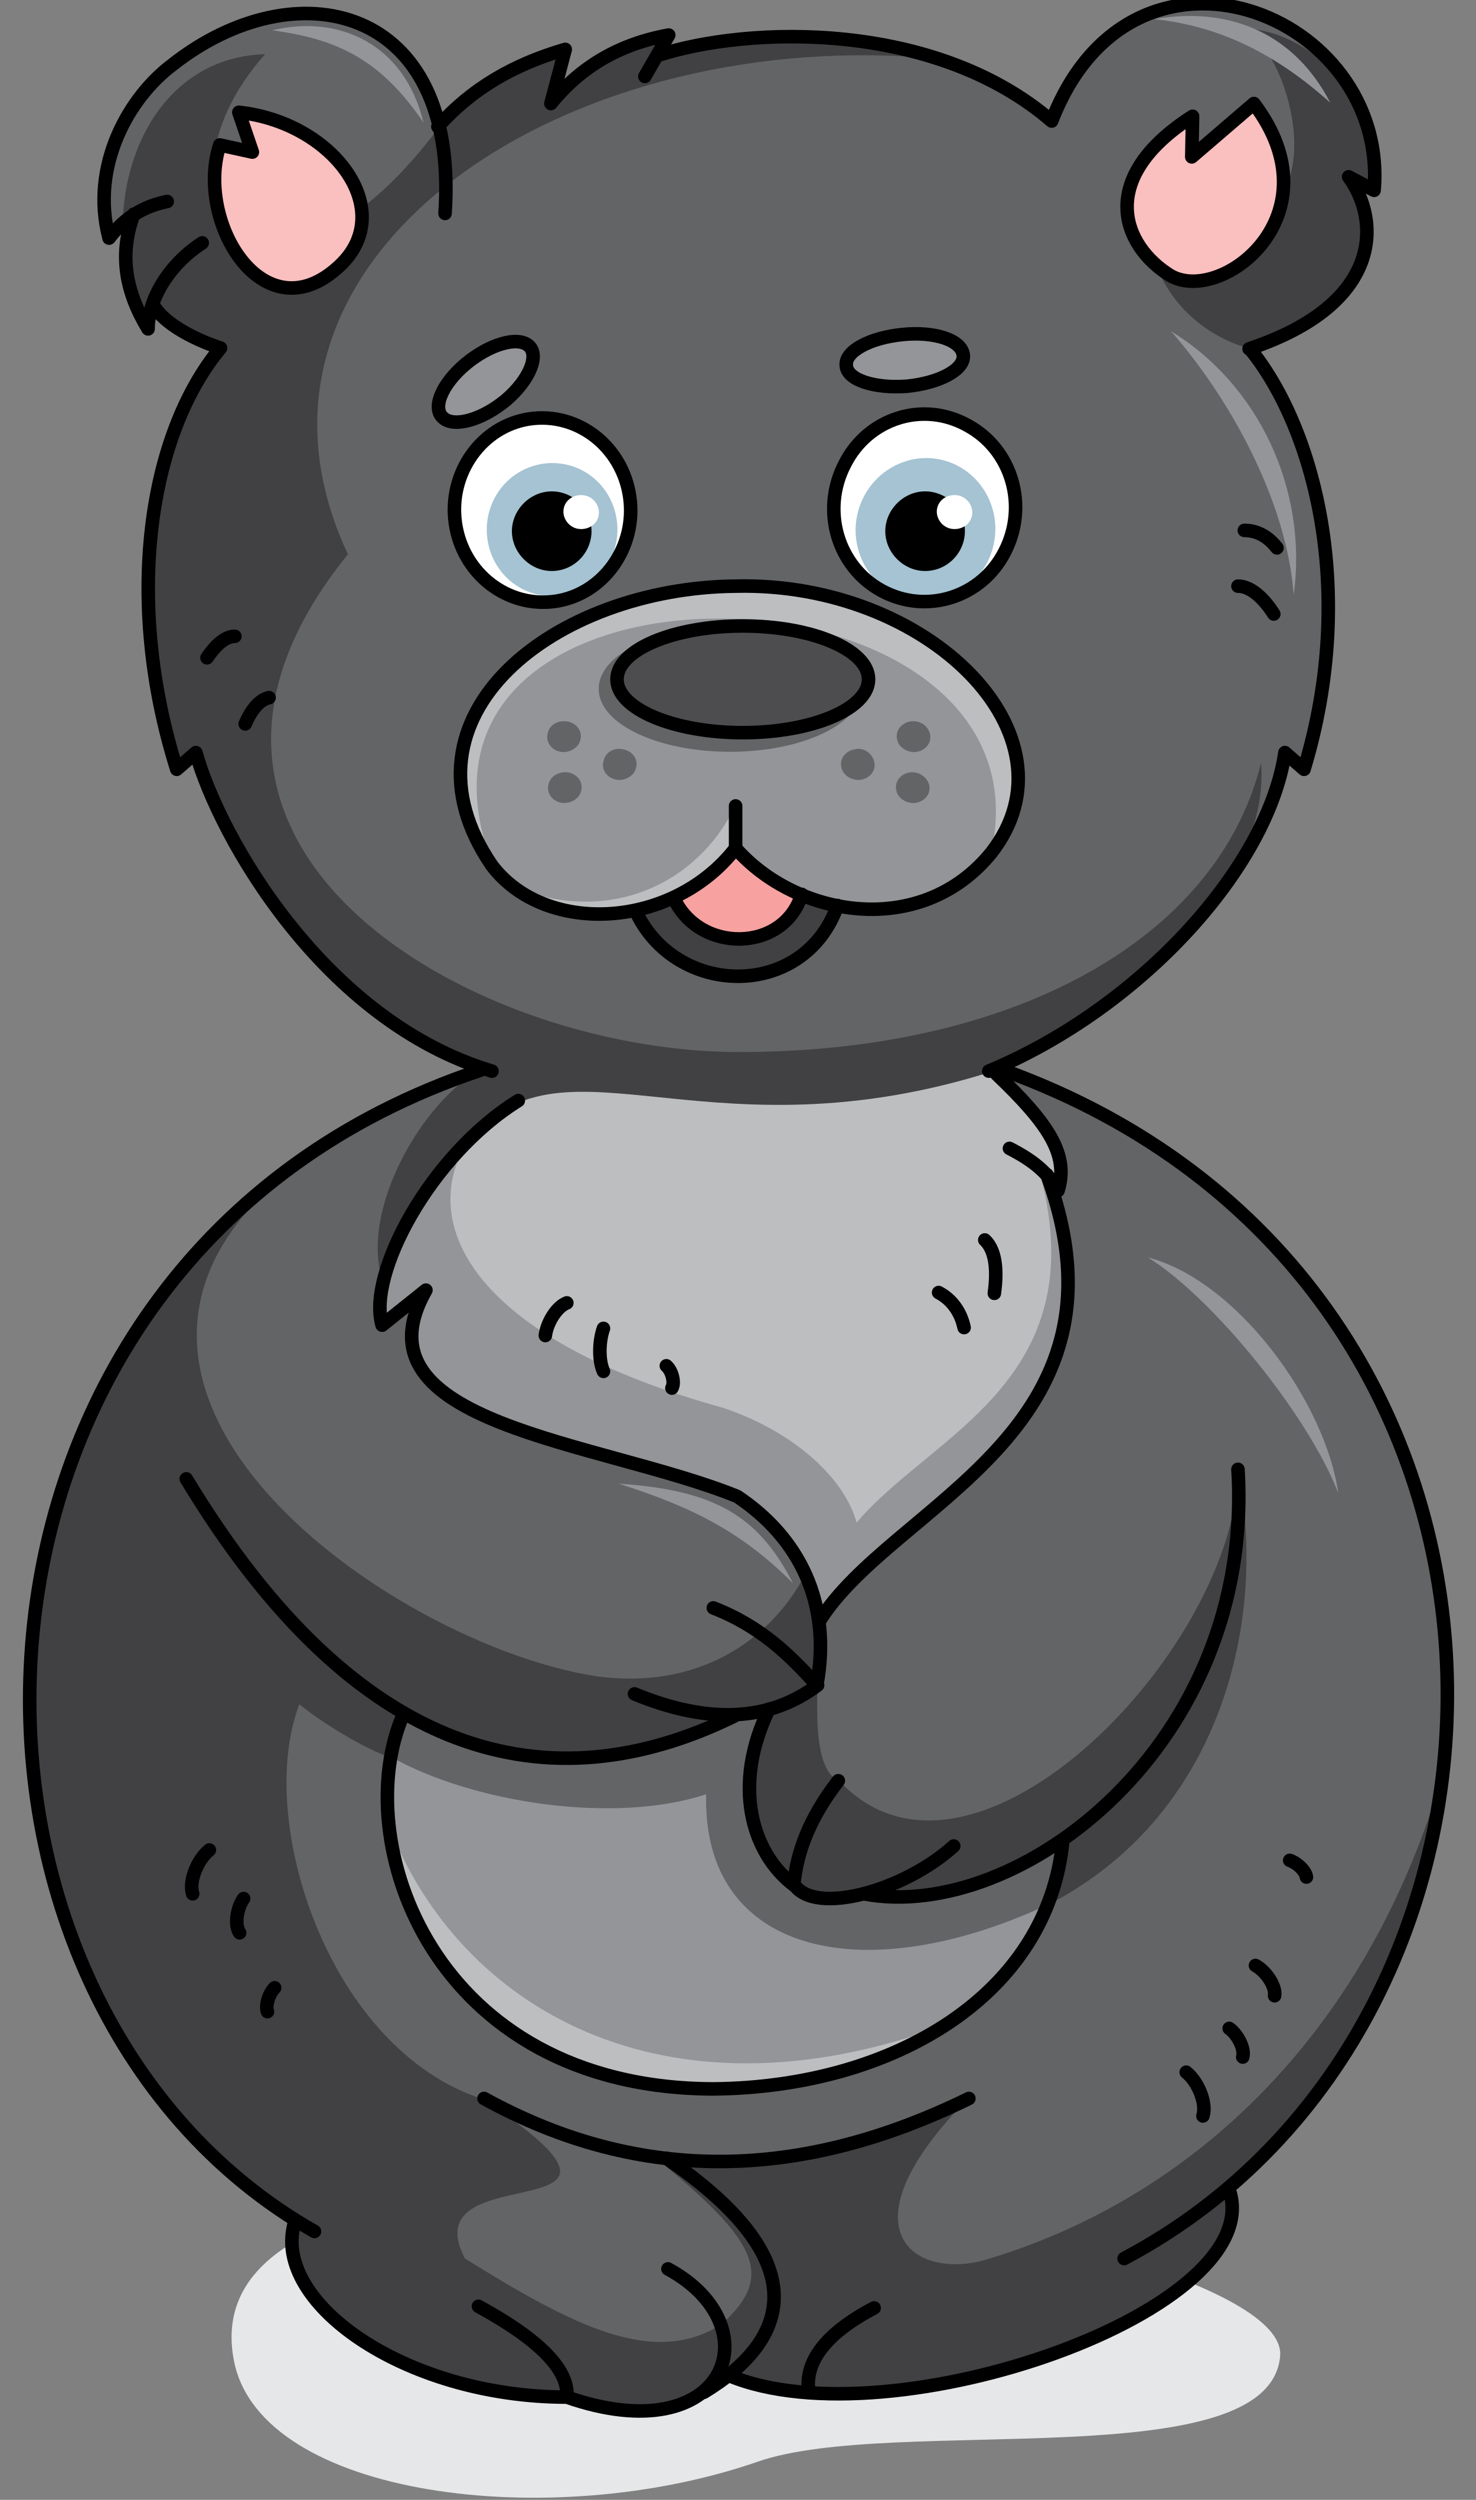 <?xml version="1.0" encoding="utf-8"?>
<!-- Generator: Adobe Illustrator 21.1.0, SVG Export Plug-In . SVG Version: 6.00 Build 0)  -->
<svg version="1.1" id="Layer_1" xmlns="http://www.w3.org/2000/svg" xmlns:xlink="http://www.w3.org/1999/xlink" x="0px" y="0px"
	 viewBox="0 0 185.4 313.9" style="enable-background:new 0 0 185.4 313.9;" xml:space="preserve">
<rect x="0" y="0" width="185.4" height="313.9" fill="#808080" stroke="none"/>
<style type="text/css">
	.st0{fill:#E6E7E8;}
	.st1{fill:#636466;}
	.st2{fill:#414042;}
	.st3{fill:#F7A1A1;}
	.st4{fill:#939598;}
	.st5{fill:#BCBEC0;}
	.st6{fill:none;stroke:#000000;stroke-width:1.701;stroke-linecap:round;stroke-linejoin:round;stroke-miterlimit:22.926;}
	.st7{fill:#FABFBF;stroke:#000000;stroke-width:1.701;stroke-linecap:round;stroke-linejoin:round;stroke-miterlimit:22.926;}
	.st8{fill:#939598;stroke:#000000;stroke-width:1.701;stroke-linecap:round;stroke-linejoin:round;stroke-miterlimit:22.926;}
	.st9{fill:#4D4D4F;stroke:#000000;stroke-width:1.701;stroke-linecap:round;stroke-linejoin:round;stroke-miterlimit:22.926;}
	.st10{fill:#FFFFFF;}
	.st11{fill:#A5C3D2;}
</style>
<g id="gray">
	<path id="XMLID_353_" class="st0" d="M160.8,295.8c-1.2,15.4-48.6,7.4-65.6,13.3c-25.9,9-62.4,4.5-65.8-12.6
		C21.6,257.6,162.1,278.8,160.8,295.8z"/>
	<path id="XMLID_352_" class="st1" d="M60.3,134.4l64.9,0.2c61,17.5,76.4,101.6,28.9,139.6c8.3,15.9-45.1,33.4-62.5,24.1
		c-5.7,5.1-13,6-21.9,2.9c-31-2.4-35.1-18.8-33.4-23C-17.3,227.1,5.7,148.8,60.3,134.4z"/>
	<path id="XMLID_351_" class="st1" d="M61.7,134.6c-15.7-4.9-34.9-26.7-37.2-40l-2.4,2.1c-4.1-21.7-7.4-37,6.8-54.6
		c-3-0.9-7.8-1.1-9.7-4l-0.6,3.1c-3.1-4.3-3.7-9.1-1.8-14.4l-3.1,3c-2.4-15,8.3-27.5,23-28.1C49.3,1.5,51.9,6.9,55,15.9l7.3-6
		l8.8-3.8L69.2,13c3.7-4.4,8.6-7.2,14.8-8.6l-1.9,3.3c20.3-5.1,36.4-4.3,50,7.6C142.6-10.5,173.5,0,172.6,24l-3.2-1.7
		c6.7,9.6-0.7,17.2-12.5,21.6c10.4,13.3,13.1,28.9,6.9,52.8l-2.4-2.1c-2.2,9.1-7.9,26.2-37.7,40.2L61.7,134.6z"/>
	<path id="XMLID_350_" class="st2" d="M60.3,134.4l62-2.1l2.9,2.3l-13.3,44.5L48.1,161C45,151.7,53.5,137.9,60.3,134.4l-13,5.5
		c-52.6,28-0.6,66.3,27.7,70.6c12.7,1.7,21.8-4.5,26.2-12.9l1.9,7.4c-0.4,6.6-1.5,17.1,2.3,18.6c16.8,18,50-16.8,50.1-39.1
		c3.8,18.9-2.1,43.8-24.3,54.9l-42.7,10.8l-39.4-29.5c-3.4-1.1-9.1-4.7-11.5-6.7c-5.6,14.6,3.7,43.4,23.1,49.6
		c25.9,17.3-9.3,6.6-2.3,20c13.4,8.3,23.7,13.8,32.3,8.2c6.6-6,4.6-10.3-8.3-20.8c13.4,1,25.4-0.8,39.1-7.4
		c-15.7,16-7.1,22.5,1.8,20.3c26.6-7.7,48.2-28.7,57.6-60.1c-2.3,21.2-11.2,38.2-26.8,51c6.2,16.1-44.4,32.1-64.2,23.6
		c-5.7,5.1-9.9,5.8-18.8,2.7C39.3,298.2,34,284.4,37,278.9l-1.7-1.1C-18.1,235.5-1,155.4,60.3,134.4z"/>
	<path id="XMLID_349_" class="st2" d="M61.7,134.6c-16.5-7.2-28.5-19.8-37.2-40l-2.4,2.1c-6.2-22.6-5.1-37.3,5.5-52.9l-8.5-5.5
		l-0.6,3.1C11.3,28,16.9,7.3,33.3,6.8c-16.4,18.5,0.9,38,22.5,8.3l6.5-5.2l8.8-3.8L69.2,13c3.7-4.4,8.6-7.2,14.8-8.6l-1.9,3.3
		c20.3-5.1,26.4-1.7,32-0.6C68.3,4.5,26.8,33.5,43.7,69.6c-29.5,36.4,15,62.2,48.5,62.5c34.9,0.2,60.7-14.1,66.2-36.3
		c1.3,17.1-19.8,32.1-34.8,38.9L61.7,134.6z"/>
	<path id="XMLID_348_" class="st2" d="M105.2,112.9l-12.8-6.4l-12.7,7C84.7,125.5,100.9,125.9,105.2,112.9z"/>
	<path id="XMLID_347_" class="st3" d="M100.6,111.7l-4.3-2.1l-3.9-3.1l-3.4,3.1l-4.5,2.5C87.3,120.1,98.1,119.8,100.6,111.7z"/>
	<path id="XMLID_346_" class="st2" d="M144.1,27.4l17.1-3.4c3.6-5.9-0.5-18.4-5.1-20.4c8.5,0,17.9,9.4,16.5,20.4l-3.2-1.7
		c5.8,9.3,2.4,15.4-12.4,21.5C149.5,41.7,144.2,35.3,144.1,27.4z"/>
	<path id="XMLID_345_" class="st4" d="M102.9,203.7c9.1-14.8,43.2-27.2,27.4-57.3c1.2-3.5-52.6-3.4-67.2-6.8
		c-0.8-0.2-5.7,6.3-6.6,6.1l-3.7,4.9c-3.2,4.3-6.8,9.5-4.8,15.8l5.5-4.4c-9.6,16.9,21.8,18.9,39.1,25.9
		C100.4,193.1,101.5,198.4,102.9,203.7z"/>
	<path id="XMLID_344_" class="st5" d="M107.6,191.2c9.2-11,29.9-17.6,23.1-43.6c5.8,3.8,1-10.9-6.9-12.8
		c-36.6,11.2-54.2-6.8-65.7,9.6c-5.3,10.5,2.7,24.1,32.8,32.4C100.3,180,106.2,186,107.6,191.2z"/>
	<path class="st6" d="M19.2,38.2c1.4,2.6,5.7,4.6,8.5,5.5c-9,10.8-12.2,31.6-5.5,52.9l2.4-2.1c3,10.7,16.1,33.7,37.2,40 M82.5,7
		c11.6-3.8,35-4.4,49.6,8.2c10.2-26.4,42.4-13.5,40.5,8.7l-3.2-1.7c3.9,5.3,4.6,15.9-12.5,21.6 M157,43.8c8,9.8,13.6,30.3,6.8,52.8
		l-2.4-2.1c-2.1,14.3-18,32-37.2,40 M55,15.9c4.3-4.8,9.5-7.8,16-9.7L69.2,13C73,8.3,77.9,5.5,84,4.4l-3,5.2 M55.9,26.8
		C57.7,0.4,37.1-4,21.7,8.1c-5.5,4.1-10.4,12.7-8,21.8c1.9-2.5,4.3-4,7.3-4.6 M16.8,26.9c-1.9,5.1-1,9.8,1.8,14.4
		c0-3.6,2.5-8,6.8-10.8"/>
	<path id="XMLID_337_" class="st4" d="M133.6,231c-8.6,6.6-17.6,8.6-25,6.8c-3.9,0.8-6.8,0.5-8.8-1.1c-6.3-6.1-7.4-13.5-3.1-22.1
		l-5.2,0.7c-13.9,7.8-27.5,7.7-40.7-0.1c-7,15.7,3.5,47,38.9,47.1C112.3,262,131.7,250.4,133.6,231z"/>
	<path id="XMLID_336_" class="st5" d="M118.7,254.3c-35.6,13.1-61-2.5-69.7-24.7C51.6,261.4,93.5,271.3,118.7,254.3z"/>
	<path id="XMLID_335_" class="st1" d="M49.1,220.6l1.9-5.2c14.8,7.7,29.3,7,40.4,0l5.2-0.7c-4.5,11.5-3.5,18.8,3.1,22.1l4.2,1.5
		l4.6-0.4c9.1,1.4,17.4-0.9,25-6.8l-2.4,8.3c-23,10.5-42.9,5.8-42.4-14.1C77.2,229.1,59.4,226.4,49.1,220.6z"/>
	<path class="st6" d="M60.3,134.4C-10.4,158-11.9,251,39.5,280.2 M71.2,301c20.1,7,26-8.9,12.7-16.1 M126.1,134.4
		c71.9,26,71.2,119.5,15.1,149.2 M88.4,300.4c10.9-6.6,14.2-16.5-4.7-29.4 M37.1,278.8c-3.4,10,13.5,22.2,34.1,22.2
		c0.3-3.4-3.4-7.2-11.1-11.4 M60.8,263.5c19.8,10.9,40.1,10.2,60.9,0 M101.6,300.4c-0.6-3.8,2.1-7.4,8.2-10.6 M91.6,298.3
		c20.4,8.5,68.5-8.4,62.7-23.6"/>
	<path class="st6" d="M99.8,236.7c2.6,3.8,13.7,0.8,20-4.9 M92.2,215.5c-23.1,11.3-47.3,5.8-68.8-29.8 M102.7,211.6
		c-6.1,4.6-13.8,4.9-23,1.1 M65.1,138.2C54,145.1,46.1,160,48,166.4l5.5-4.4c-9.6,16.9,21.8,18.9,39.1,25.9
		c7.8,5.2,11.9,13.4,10,23.7c-3.4-3.8-7.1-7.4-13-9.7 M50.7,215.2c-7,15.7,3.5,47,38.9,47.1c22.7-0.2,42.1-11.9,43.9-31.2
		 M96.6,214.6c-4.6,9.4-2.3,18,3.1,22.1c0.4-4.1,1.9-8.3,5.6-13.1 M131.5,147.5c11.9,32.4-19.5,41.4-28.6,56.1 M108.5,237.8
		c19.4,3.7,49.1-18.7,47-53.3"/>
	<path id="XMLID_318_" class="st4" d="M92.4,106.5v-5.3V106.5c-7.8,10.1-23.8,11.1-30.6,2.2c-12.4-19.7,8-34.9,30.6-35.1
		c24.2-0.6,43.6,18.8,32.1,33.5C115.6,118,100,115.1,92.4,106.5z"/>
	<path class="st5" d="M61.9,108.7C49.4,89,69.8,73.8,92.4,73.6c24.2-0.6,43.6,18.8,32.1,33.5C133.1,68.6,45.6,66.6,61.9,108.7
		L61.9,108.7z M92.6,100.6c-4,9.3-14.9,15.9-27.8,10.9c9.4,5.6,18.6,3.9,27.7-5L92.6,100.6z"/>
	<path class="st6" d="M29.5,79.9c-1.4,0-2.7,1.5-3.5,2.7 M125.2,134.9c6.5,6.2,9.1,10.1,7.7,14.6c-1.4-2.4-3.2-3.8-6.1-5.3
		 M156.1,258.3c0.3-1.1-0.7-2.9-1.7-3.6 M164.1,235.7c-0.1-0.8-1.2-1.8-2.1-2.1 M151.1,265.7c0.5-1.6-0.6-4.3-2.1-5.5 M160.1,250.6
		c0.2-1.2-1.1-3.1-2.4-3.8 M33.6,252.6c-0.3-0.8,0.2-2.3,0.9-3 M30.1,242.7c-0.7-1-0.3-3.2,0.5-4.3 M24.2,237.8
		c-0.5-1.6,0.6-4.3,2.1-5.5 M84.4,174.3c0.4-0.7,0-2.2-0.7-2.8 M75.8,166.8c-0.6,1.7-0.6,4.1,0,5.4 M71.2,163.6
		c-1.3,0.5-2.5,2.5-2.7,4.1 M123.7,155.7c1.6,1.5,1.5,4.5,1.2,6.7 M117.9,162.3c1.7,0.9,2.8,2.5,3.2,4.4 M156.3,66.6
		c2.1,0,3.4,1.3,4.1,2.2 M155.5,73.6c1.8,0,3.5,1.9,4.5,3.5 M33.8,87.6c-1.4,0.3-2.4,1.9-3,3.3"/>
	<path id="XMLID_298_" class="st7" d="M42.3,33.7c8-6.9-0.2-18.3-12.3-19.6l1.7,5l-4.1-0.9C24.5,27.8,33,41.9,42.3,33.7z"/>
	<path id="XMLID_297_" class="st7" d="M149.8,14.6l-0.1,5.1l7.8-6.7c10.6,14-4.1,25.3-10.5,21.6C141,30.9,137.6,22.4,149.8,14.6z"/>
	<path class="st6" d="M92.4,101.2v5.3c-7.8,10.1-23.8,11.1-30.6,2.2c-12.9-18.8,7.9-34.9,30.6-35.1c24.2-0.6,43.6,18.8,32.1,33.5
		c-8.9,10.9-24.6,8-32.1-0.6 M84.6,112.7c3.2,7.1,13.9,6.9,16.1-0.4 M79.8,114.3c5,11,21.2,11.3,25.4-0.6"/>
	<path id="XMLID_293_" class="st8" d="M113.4,42c-4.1,0.4-7.3,2.1-7.1,3.9c0.1,1.8,3.5,2.9,7.6,2.6c4.1-0.4,7.3-2.1,7.1-3.9
		C120.8,42.7,117.4,41.6,113.4,42z"/>
	<path id="XMLID_292_" class="st8" d="M58.5,45.7c3-2.5,6.5-3.5,7.9-2.3s0.1,4.3-2.8,6.8c-3,2.5-6.5,3.5-7.9,2.3
		C54.2,51.3,55.5,48.2,58.5,45.7z"/>
	<path id="XMLID_291_" class="st1" d="M91.7,94.4c9.1,0,16.5-3.5,16.5-7.9s-7.4-7.9-16.5-7.9s-16.5,3.5-16.5,7.9
		S82.6,94.4,91.7,94.4z"/>
	<path id="XMLID_290_" class="st9" d="M93.3,92c8.7,0,15.8-3,15.8-6.7s-7.1-6.7-15.8-6.7s-15.8,3-15.8,6.7S84.6,92,93.3,92z"/>
	<path class="st1" d="M71.3,90.6c1.1,0.2,1.9,1.2,1.6,2.3c-0.2,1-1.4,1.7-2.5,1.5s-1.9-1.2-1.6-2.3C69,91,70.1,90.4,71.3,90.6
		L71.3,90.6z M114.2,97c-1.1,0.2-1.9,1.2-1.6,2.3c0.2,1,1.4,1.7,2.5,1.5s1.9-1.2,1.6-2.3C116.4,97.5,115.3,96.8,114.2,97L114.2,97z
		 M71.4,97c1.1,0.2,1.9,1.2,1.6,2.3c-0.2,1-1.4,1.7-2.5,1.5s-1.9-1.2-1.6-2.3C69.1,97.5,70.2,96.8,71.4,97L71.4,97z M107.3,94.1
		c-1.1,0.2-1.9,1.2-1.6,2.3c0.2,1,1.4,1.7,2.5,1.5s1.9-1.2,1.6-2.3C109.5,94.5,108.4,93.8,107.3,94.1L107.3,94.1z M78.3,94.1
		c1.1,0.2,1.9,1.2,1.6,2.3c-0.2,1-1.4,1.7-2.5,1.5s-1.9-1.2-1.6-2.3C76,94.5,77.1,93.8,78.3,94.1L78.3,94.1z M114.3,90.6
		c-1.1,0.2-1.9,1.2-1.6,2.3c0.2,1,1.4,1.7,2.5,1.5s1.9-1.2,1.6-2.3C116.5,91,115.4,90.4,114.3,90.6z"/>
	<path id="XMLID_283_" class="st10" d="M68.8,52.7c6.2,0.6,10.9,6.2,10.6,12.5c-0.4,6.3-5.7,10.9-11.9,10.3
		c-6.2-0.5-11-6.2-10.6-12.5C57.3,56.7,62.6,52.1,68.8,52.7z"/>
	<path id="XMLID_282_" class="st10" d="M115.1,51.6c-6.5,0.8-11.2,6.7-10.6,13.2s6.3,11.1,12.8,10.3c6.5-0.8,11.2-6.7,10.6-13.2
		C127.2,55.4,121.5,50.8,115.1,51.6z"/>
	<path id="XMLID_281_" class="st11" d="M72.8,58.9c4.1,1.9,5.9,6.9,4,11.1s-6.8,6-10.9,4.1s-5.9-6.9-4-11.1
		C63.8,58.8,68.7,57,72.8,58.9z"/>
	<path id="XMLID_280_" class="st6" d="M79.1,62.4c0.9,6.3-3.3,12.2-9.3,13.1c-6.1,0.9-11.7-3.5-12.6-9.8c-0.9-6.3,3.3-12.2,9.3-13.1
		C72.6,51.7,78.2,56.1,79.1,62.4z"/>
	<path id="XMLID_279_" class="st11" d="M113,58.2c-4.5,1.9-6.7,7.1-4.9,11.7c1.8,4.6,6.9,6.8,11.4,4.9s6.7-7.1,4.9-11.7
		C122.6,58.5,117.5,56.3,113,58.2z"/>
	<path id="XMLID_278_" class="st6" d="M106.1,58.3c-3,5.8-0.9,12.9,4.7,15.9s12.5,0.8,15.4-4.9c3-5.8,0.9-12.9-4.7-15.9
		C115.9,50.3,109,52.5,106.1,58.3z"/>
	<path id="XMLID_277_" d="M69.3,71.7c2.8,0,5-2.3,5-5c0-2.8-2.3-5-5-5s-5,2.3-5,5C64.3,69.4,66.6,71.7,69.3,71.7z"/>
	<path id="XMLID_276_" d="M116.2,71.7c2.8,0,5-2.3,5-5c0-2.8-2.3-5-5-5s-5,2.3-5,5C111.2,69.4,113.5,71.7,116.2,71.7z"/>
	<path id="XMLID_275_" class="st10" d="M73.4,62.2c1.2,0.2,2,1.4,1.8,2.5c-0.2,1.2-1.4,1.9-2.6,1.7c-1.2-0.2-2-1.4-1.8-2.5
		C71,62.7,72.2,62,73.4,62.2z"/>
	<path id="XMLID_274_" class="st10" d="M120.3,62.2c1.2,0.2,2,1.4,1.8,2.5c-0.2,1.2-1.4,1.9-2.6,1.7c-1.2-0.2-2-1.4-1.8-2.5
		C117.9,62.7,119.1,62,120.3,62.2z"/>
	<path class="st4" d="M77.7,186.3c9.5,3,15.6,6.2,21.9,12.5C95.2,190.2,89.6,187.1,77.7,186.3L77.7,186.3z M34.2,3.8
		c8,1.1,13.5,3.5,19,11.6C50.8,5.5,42.6,1.8,34.2,3.8L34.2,3.8z M145,2.4c8.4,0.9,15.4,4.5,22.1,10.5C162.8,4.6,155,0.7,145,2.4
		L145,2.4z M147.1,41.6c7.1,8.1,14.5,21,15.4,33.1C164.3,61.5,158.1,48.3,147.1,41.6L147.1,41.6z M144.2,157.9
		c8.1,5,20.2,19.9,23.9,29.6C166.5,176.1,155.4,160.8,144.2,157.9z"/>
</g>
</svg>
